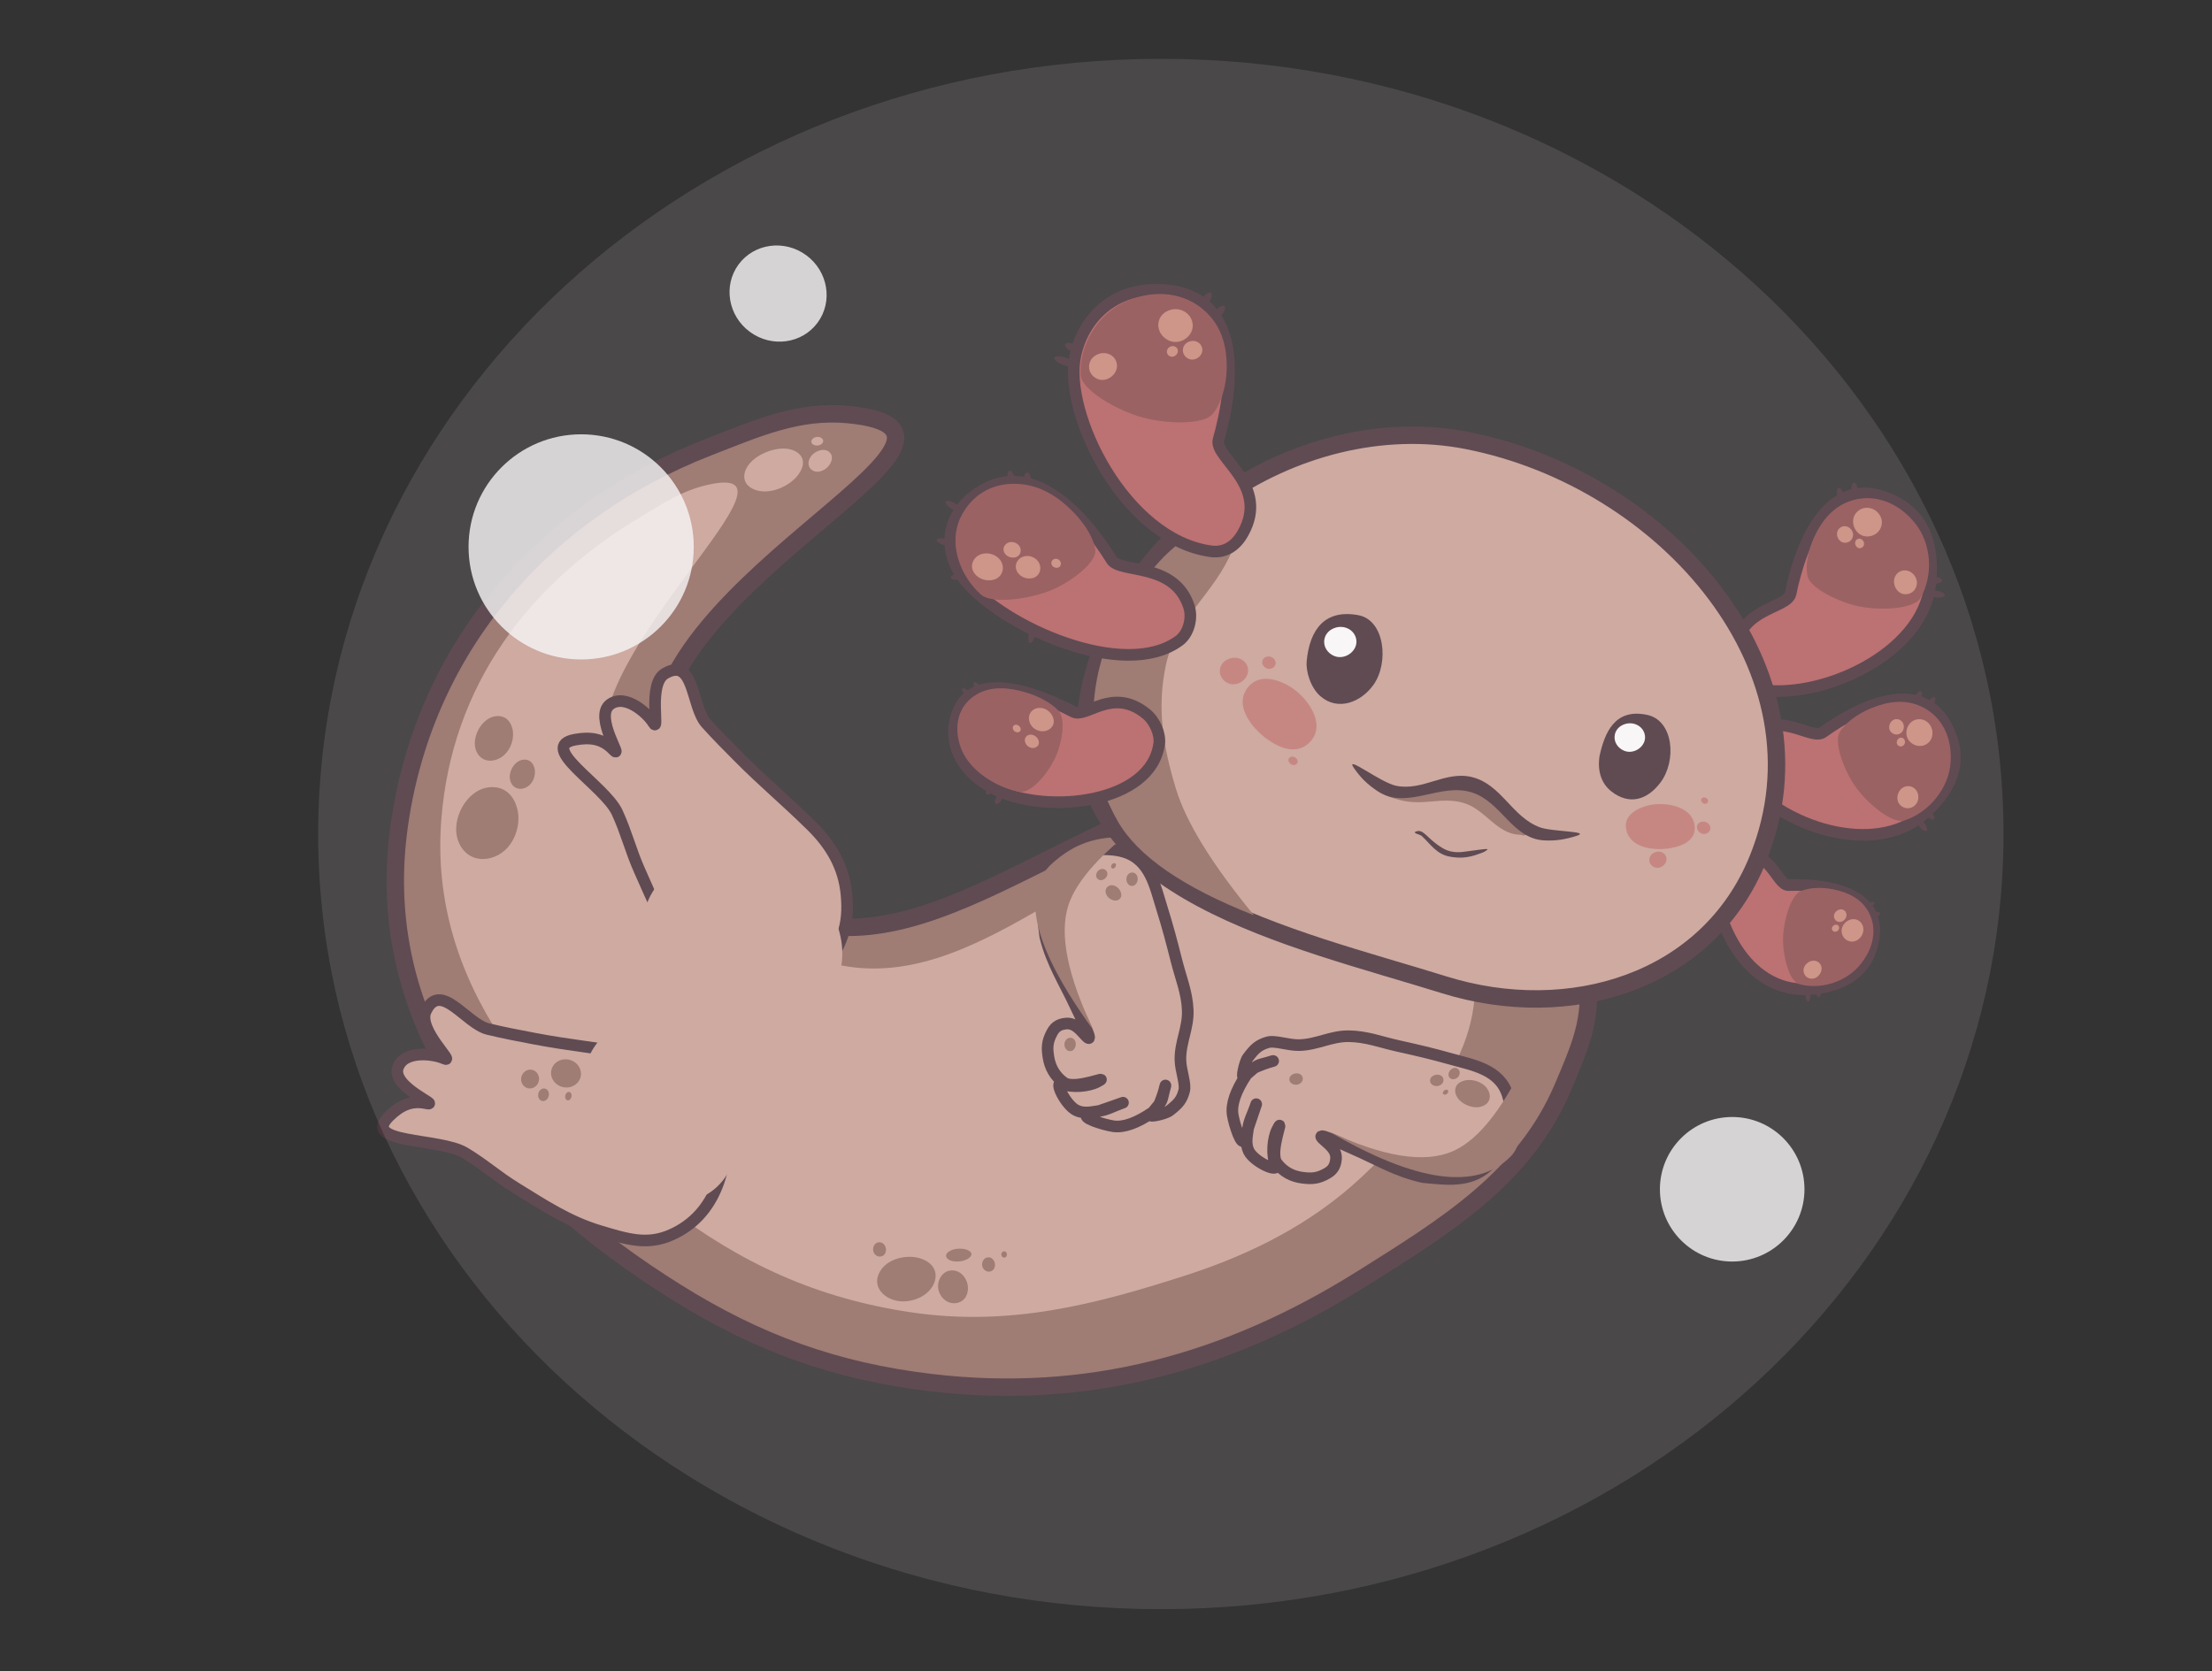 <svg width="1015" height="767" viewBox="0 0 1015 767" fill="none" xmlns="http://www.w3.org/2000/svg">
<rect x="0" y="0" width="1015" height="767" fill="#333333" stroke="none"/>
<g clip-path="url(#clip0_2_463)">
<mask id="mask0_2_463" style="mask-type:luminance" maskUnits="userSpaceOnUse" x="0" y="0" width="1015" height="767">
<path d="M1014.67 0H0V766.4H1014.67V0Z" fill="white"/>
</mask>
<g mask="url(#mask0_2_463)">
<path d="M728.64 452.816C730.12 469.564 723.763 483.484 717.14 499.097C699.516 540.647 663.449 562.681 625.229 586.689C563.309 625.584 498.965 643.06 427.172 634.576C383.148 629.373 347.325 616.196 310.568 593.221C233.012 544.745 170.473 474.505 182.984 380.449C193.717 299.76 246.936 235.523 325.423 205.081C347.055 196.691 366.251 188.023 389.371 190.28C473.875 198.527 281.689 272.284 303.22 353.385C313.656 392.696 332.612 410.201 362.68 421.031C432.688 446.244 503.931 359.371 597.9 356.069C620.148 355.288 639.735 374.268 660.016 387.924C687.833 406.656 725.473 416.963 728.64 452.816Z" fill="#977065" stroke="#4C363E" stroke-width="8" stroke-miterlimit="3" stroke-linecap="square"/>
<path d="M672.851 429.688C688.1 474.576 656.24 510.711 624.887 540.128C601.948 561.651 574.033 575.677 544.505 585.221C502.599 598.768 463.215 609.027 417.944 602.292C375.136 595.923 340.147 580.093 305.316 553.345C247.768 509.152 196.664 452.239 202.485 376.356C207.232 314.456 242.584 267.928 294.081 237.184C304.215 231.135 312.719 225.341 324.296 222.627C376.735 210.327 265.795 299.221 277.836 346.869C291.177 399.657 333.551 431.269 383.491 442.565C446.729 456.871 500.135 388.249 569.351 373.591C604.289 366.192 630.533 372.833 653.007 396.392C662.464 406.305 668.436 416.695 672.851 429.688Z" fill="#CEA69A"/>
<path d="M620.412 383C613.927 382.331 610.375 389.217 611.973 394.653C613.231 398.932 617.277 402.331 622.107 401.569C628.037 400.633 629.831 394.155 627.893 389.219C626.635 386.011 624.137 383.384 620.412 383Z" fill="#977065"/>
<path d="M228.373 328.643C221.811 328.751 217.136 336.763 217.968 342.516C218.624 347.044 222.275 350.245 227.351 348.781C233.583 346.985 236.389 339.649 235.135 334.489C234.319 331.135 232.144 328.58 228.373 328.643Z" fill="#977065"/>
<path d="M225.973 361.256C215.235 361.184 207.929 373.963 209.54 383.297C210.808 390.643 216.923 395.955 225.168 393.781C235.291 391.111 239.571 379.355 237.293 370.964C235.813 365.509 232.143 361.297 225.973 361.256Z" fill="#977065"/>
<path d="M240.709 348.639C236.372 348.641 233.376 353.847 233.993 357.628C234.48 360.603 236.932 362.74 240.271 361.832C244.369 360.719 246.139 355.937 245.248 352.541C244.669 350.333 243.201 348.636 240.709 348.639Z" fill="#977065"/>
<path d="M366.203 207.919C360.503 203.384 348.871 207.036 344.089 212.613C340.327 217.003 340.384 222.353 346.108 224.664C353.135 227.501 362.531 223.119 366.385 217.757C368.892 214.272 369.476 210.523 366.203 207.919Z" fill="#CEA69A"/>
<path d="M380.759 207.683C378.409 205.221 373.793 206.884 371.952 209.677C370.503 211.876 370.6 214.648 372.928 215.957C375.787 217.564 379.496 215.48 380.968 212.78C381.925 211.025 382.108 209.095 380.759 207.683Z" fill="#CEA69A"/>
<path d="M377.213 203.583C378.428 202.307 377.357 200.823 375.799 200.567C374.572 200.365 373.101 200.839 372.499 201.927C371.76 203.261 373.017 204.336 374.512 204.467C375.483 204.552 376.517 204.316 377.213 203.583Z" fill="#CEA69A"/>
<path d="M460.857 574.323C459.881 574.252 459.305 575.328 459.516 576.156C459.681 576.808 460.273 577.311 461.008 577.169C461.909 576.996 462.217 575.991 461.953 575.241C461.781 574.755 461.419 574.364 460.857 574.323Z" fill="#977065"/>
<path d="M435.919 574.129C432.724 575.867 434.145 578.233 437.237 578.833C439.671 579.307 442.967 578.804 444.796 577.264C447.041 575.375 445.011 573.593 441.987 573.188C440.02 572.924 437.755 573.132 435.919 574.129Z" fill="#977065"/>
<path d="M403.751 570.159C401.495 569.961 400.209 572.404 400.731 574.307C401.14 575.804 402.527 576.976 404.216 576.679C406.289 576.315 406.959 574.025 406.316 572.301C405.899 571.18 405.047 570.272 403.751 570.159Z" fill="#977065"/>
<path d="M453.776 577.073C451.52 576.876 450.236 579.32 450.756 581.223C451.165 582.72 452.553 583.891 454.241 583.595C456.315 583.231 456.984 580.941 456.343 579.217C455.925 578.096 455.072 577.187 453.776 577.073Z" fill="#977065"/>
<path d="M403.945 583.304C399.356 590.585 406.227 597.187 414.177 597.292C420.435 597.375 427.155 593.905 428.941 588.029C431.135 580.813 423.784 576.399 416.287 576.867C411.412 577.171 406.58 579.123 403.945 583.304Z" fill="#977065"/>
<path d="M437.545 583.115C432.331 582.583 429.467 588.128 430.747 592.501C431.753 595.944 435.004 598.676 438.891 598.057C443.66 597.299 445.109 592.084 443.557 588.113C442.548 585.532 440.541 583.421 437.545 583.115Z" fill="#977065"/>
<path d="M606.144 393.223C604.569 393.053 603.716 394.717 604.109 396.035C604.42 397.072 605.405 397.9 606.577 397.72C608.015 397.5 608.443 395.933 607.967 394.736C607.657 393.957 607.048 393.32 606.144 393.223Z" fill="#977065"/>
<path d="M602.399 378.556C599.204 378.22 597.463 381.605 598.256 384.281C598.881 386.388 600.879 388.065 603.256 387.695C606.176 387.241 607.052 384.055 606.092 381.624C605.468 380.044 604.235 378.749 602.399 378.556Z" fill="#977065"/>
<path d="M693.015 509.009C693.877 519.476 689.953 528.556 682.635 535.192C674.2 542.839 663.684 541.231 653.065 540.259C640.608 537.515 632.295 532.183 620.931 527.267C616.251 525.243 602.515 518.572 607.192 522.873C609.831 525.301 613.393 527.735 613.039 531.912C612.801 534.705 611.837 536.796 609.241 538.345C604.648 541.085 601.691 541.043 597.588 540.525C593.135 539.965 588.936 537.951 585.876 533.811C582.073 528.665 589.917 510.776 586.039 518.516C584.057 522.469 583.377 530.156 585.335 534.524C587.225 538.744 575.387 533.289 573.004 528.328C571.384 524.957 572.175 521.556 572.691 517.933C573.229 514.152 574.868 511.344 576.087 507.791C577.889 502.535 572.057 519.383 571.115 522.817C569.904 527.231 566.32 516.083 565.624 511.627C564.874 506.824 566.992 500.671 571.979 493.167C577.919 488.06 576.147 489.291 583.104 487.291C588.451 485.753 573.092 489.525 570.797 493.593C569.449 495.983 570.963 487.695 572.553 485.519C575.812 481.064 577.72 479.631 581.42 478.475C584.709 477.3 590.923 479.773 596.091 479.675C604.229 479.52 610.664 475.515 618.817 475.587C626.977 475.659 633.633 478.321 641.615 480.084C650.163 481.972 657.357 483.652 665.831 486.048C675.803 488.869 688.103 490.707 691.835 502.587C692.521 504.775 692.825 506.716 693.015 509.009Z" fill="#CEA69A" stroke="#4C363E" stroke-width="5.333" stroke-miterlimit="3" stroke-linecap="square"/>
<path d="M696.84 493.233C686.931 512.342 676.752 524.101 666.305 528.512C653.36 533.977 634.504 530.899 609.737 519.277C649.733 542.68 677.553 546.531 693.204 530.776C698.702 525.243 699.914 512.729 696.84 493.233Z" fill="#977065"/>
<path d="M667.735 500.839C668.008 505.536 674.311 508.781 678.715 508.113C682.18 507.587 684.537 504.933 683.264 501.317C681.701 496.879 675.973 494.961 672.039 495.925C669.48 496.552 667.577 498.141 667.735 500.839Z" fill="#977065"/>
<path d="M656.199 495.816C656.057 497.813 658.376 498.867 660.152 498.345C661.551 497.935 662.623 496.672 662.312 495.192C661.929 493.375 659.767 492.86 658.16 493.483C657.116 493.887 656.28 494.669 656.199 495.816Z" fill="#977065"/>
<path d="M591.641 495.211C591.501 497.208 593.82 498.261 595.596 497.74C596.993 497.329 598.067 496.067 597.755 494.587C597.372 492.769 595.211 492.255 593.604 492.877C592.559 493.281 591.723 494.064 591.641 495.211Z" fill="#977065"/>
<path d="M662.089 501.431C661.928 502.292 662.788 502.62 663.517 502.301C664.092 502.052 664.583 501.455 664.539 500.837C664.484 500.079 663.656 499.973 662.988 500.327C662.555 500.555 662.183 500.935 662.089 501.431Z" fill="#977065"/>
<path d="M664.975 494.357C665.936 495.903 668.179 495.455 669.191 494.131C669.985 493.089 670.092 491.592 669.077 490.665C667.832 489.528 665.988 490.292 665.155 491.6C664.612 492.451 664.423 493.469 664.975 494.357Z" fill="#977065"/>
<path d="M509.484 389.9C499.052 389.115 490.144 393.089 483.772 400.433C476.429 408.893 478.353 419.365 479.647 429.941C482.76 442.34 488.319 450.588 493.557 461.88C495.715 466.532 502.772 480.175 498.349 475.544C495.855 472.931 493.324 469.396 489.181 469.78C486.412 470.036 484.363 471.012 482.903 473.611C480.321 478.208 480.453 481.156 481.095 485.241C481.789 489.676 483.923 493.847 488.133 496.868C493.367 500.621 510.912 492.677 503.336 496.597C499.465 498.601 491.844 499.332 487.441 497.413C483.185 495.557 488.975 507.319 493.981 509.66C497.383 511.251 500.741 510.437 504.327 509.897C508.071 509.335 510.812 507.681 514.307 506.441C519.479 504.608 502.905 510.54 499.52 511.504C495.168 512.743 506.364 516.236 510.816 516.897C515.615 517.611 521.668 515.456 528.975 510.433C533.869 504.476 532.699 506.252 534.473 499.301C535.837 493.961 532.56 509.297 528.588 511.613C526.253 512.973 534.448 511.407 536.561 509.807C540.891 506.525 542.256 504.615 543.292 500.917C544.357 497.631 541.707 491.456 541.645 486.303C541.548 478.191 545.331 471.748 545.008 463.621C544.684 455.488 541.831 448.872 539.832 440.929C537.692 432.423 535.8 425.264 533.155 416.833C530.043 406.913 527.835 394.668 515.908 391.032C513.711 390.363 511.771 390.073 509.484 389.9Z" fill="#CEA69A" stroke="#4C363E" stroke-width="5.333" stroke-miterlimit="3" stroke-linecap="square"/>
<path d="M515.448 384.264C501.496 395.933 493.06 406.45 490.139 415.813C486.015 429.033 489.918 448.089 501.848 472.981C474.188 435.055 467.916 409.439 483.021 396.075C490.896 389.109 500.323 383.865 515.448 384.264Z" fill="#977065"/>
<path d="M513.749 412.596C512.035 414.224 508.961 412.921 507.833 410.927C506.945 409.357 507.137 407.44 508.785 406.609C510.808 405.589 513.243 407.155 514.124 409.072C514.697 410.319 514.735 411.661 513.749 412.596Z" fill="#977065"/>
<path d="M491.167 482.443C489.185 482.597 488.067 480.293 488.531 478.52C488.895 477.123 490.117 476.045 491.599 476.345C493.417 476.713 493.996 478.865 493.427 480.471C493.056 481.515 492.305 482.353 491.167 482.443Z" fill="#977065"/>
<path d="M519.579 406.599C517.597 406.753 516.479 404.449 516.943 402.676C517.307 401.28 518.529 400.201 520.011 400.501C521.829 400.869 522.408 403.021 521.839 404.627C521.468 405.671 520.716 406.511 519.579 406.599Z" fill="#977065"/>
<path d="M510.845 398.607C509.992 398.773 509.64 397.919 509.933 397.189C510.165 396.615 510.744 396.121 511.359 396.161C512.115 396.211 512.244 397.033 511.915 397.703C511.7 398.137 511.335 398.511 510.845 398.607Z" fill="#977065"/>
<path d="M504.008 403.657C502.441 402.711 502.819 400.47 504.103 399.453C505.113 398.653 506.599 398.537 507.552 399.543C508.721 400.776 508.019 402.618 506.744 403.458C505.915 404.005 504.908 404.201 504.008 403.657Z" fill="#977065"/>
<path d="M386.521 429.593C383.447 438.333 378.369 445.12 370.6 450.497C361.249 456.968 351.039 459.464 340.175 457.468C328.188 455.267 322.321 447.715 314.121 437.585C304.668 425.909 299.639 413.399 293.423 399.432C289.361 390.309 287.383 381.952 283.195 372.888C277.499 360.557 246.067 342.641 263.987 339.459C270.505 338.301 276.295 338.809 281.243 343.948C286.937 349.86 272.185 329.027 279.969 323.291C286.989 318.119 297.252 327.507 299.771 331.76C302.939 337.111 296.987 313.869 305.169 309.115C318.764 301.216 317.089 324.276 324.089 332.035C329.241 337.745 333.849 342.349 339.272 347.808C350.497 359.108 359.912 366.788 372.261 378.925C381.241 387.752 387.307 397.807 388.448 410.763C389.029 417.36 388.779 423.175 386.521 429.593Z" fill="#CEA69A" stroke="#4C363E" stroke-width="5.333" stroke-miterlimit="3" stroke-linecap="square"/>
<path d="M350.477 429.027C354.9 432.12 355.808 438.465 352.503 443.189C349.199 447.913 342.927 449.236 338.504 446.143C334.083 443.051 333.175 436.704 336.479 431.98C339.783 427.257 346.056 425.933 350.477 429.027Z" fill="#977065"/>
<path d="M350.477 429.027C354.9 432.12 355.808 438.465 352.503 443.189C349.199 447.913 342.927 449.236 338.504 446.143C334.083 443.051 333.175 436.704 336.479 431.98C339.783 427.257 346.056 425.933 350.477 429.027Z" fill="#977065"/>
<path d="M338.531 414.703C341.445 416.741 342.099 420.844 339.989 423.86C337.881 426.875 333.803 427.667 330.888 425.628C327.973 423.589 327.32 419.487 329.428 416.472C331.537 413.457 335.616 412.664 338.531 414.703Z" fill="#977065"/>
<path d="M353.759 417.208C355.68 418.552 356.147 421.205 354.8 423.129C353.453 425.053 350.801 425.525 348.88 424.181C346.96 422.837 346.493 420.184 347.839 418.26C349.185 416.336 351.837 415.864 353.759 417.208Z" fill="#977065"/>
<path d="M383.644 451.276C374.839 471.187 348.383 478.812 324.6 468.295C300.819 457.776 288.66 433.073 297.465 413.164C306.271 393.253 332.727 385.628 356.508 396.147C380.289 406.664 392.449 431.367 383.644 451.276Z" fill="#CEA69A"/>
<path d="M330.567 517.545C332.965 526.493 332.609 534.963 329.233 543.787C325.172 554.408 318.155 562.235 308.061 566.724C296.927 571.675 287.82 568.757 275.332 565.029C260.937 560.732 249.72 553.247 236.703 545.232C228.199 539.996 221.847 534.217 213.271 529.103C201.607 522.144 165.549 525.109 178.541 512.363C183.265 507.727 188.331 504.876 195.316 506.321C203.355 507.985 179.415 499.123 182.599 489.993C185.471 481.76 199.243 483.712 203.723 485.8C209.36 488.427 191.323 472.607 195.389 464.063C202.148 449.867 213.789 469.843 223.948 472.292C231.424 474.095 237.828 475.292 245.385 476.735C261.031 479.72 273.139 480.741 290.184 483.784C302.579 485.996 313.263 490.868 321.523 500.916C325.728 506.032 328.805 510.973 330.567 517.545Z" fill="#CEA69A" stroke="#4C363E" stroke-width="5.333" stroke-miterlimit="3" stroke-linecap="square"/>
<path d="M261.207 486.379C264.907 487.256 267.243 490.779 266.423 494.239C265.601 497.7 261.932 499.797 258.232 498.92C254.532 498.043 252.196 494.52 253.016 491.06C253.837 487.599 257.507 485.501 261.207 486.379Z" fill="#977065"/>
<path d="M244.231 491.031C246.439 491.555 247.783 493.869 247.231 496.196C246.679 498.523 244.437 499.987 242.231 499.464C240.023 498.94 238.679 496.625 239.231 494.299C239.783 491.971 242.023 490.507 244.231 491.031Z" fill="#977065"/>
<path d="M250.077 499.624C251.395 499.936 252.163 501.46 251.792 503.025C251.42 504.589 250.049 505.607 248.732 505.293C247.415 504.981 246.647 503.457 247.017 501.892C247.388 500.328 248.76 499.311 250.077 499.624Z" fill="#977065"/>
<path d="M261.264 501.184C262.051 501.371 262.485 502.376 262.236 503.429C261.987 504.481 261.145 505.184 260.36 504.997C259.573 504.811 259.137 503.805 259.387 502.753C259.637 501.701 260.477 500.997 261.264 501.184Z" fill="#977065"/>
<path d="M282.131 471.761C298.204 463.056 320.568 473.189 332.043 494.377C343.516 515.564 339.781 539.832 323.708 548.536C307.635 557.241 285.269 547.107 273.796 525.92C262.323 504.733 266.056 480.465 282.131 471.761Z" fill="#CEA69A"/>
<path d="M845.891 226.728C845.363 224.893 844.311 223.621 843.544 223.887C842.777 224.153 842.584 225.859 843.113 227.692C843.641 229.525 844.693 230.799 845.46 230.532C846.227 230.267 846.42 228.561 845.891 226.728Z" fill="#4C363E"/>
<path d="M852.489 224.737C852.265 222.828 851.437 221.377 850.641 221.5C849.845 221.623 849.383 223.273 849.608 225.183C849.832 227.092 850.661 228.543 851.456 228.42C852.252 228.297 852.715 226.647 852.489 224.737Z" fill="#4C363E"/>
<path d="M887.825 267.867C889.632 267.929 891.133 267.285 891.175 266.431C891.216 265.576 889.783 264.832 887.976 264.771C886.169 264.708 884.669 265.352 884.627 266.207C884.585 267.061 886.019 267.805 887.825 267.867Z" fill="#4C363E"/>
<path d="M888.021 274.172C890.32 274.473 892.279 274.029 892.392 273.18C892.505 272.332 890.732 271.397 888.433 271.096C886.135 270.795 884.176 271.239 884.063 272.087C883.949 272.936 885.724 273.869 888.021 274.172Z" fill="#4C363E"/>
<path d="M796.493 301.309C795.795 278.977 820.168 279.653 821.637 272.405C826.348 249.16 839.815 214.603 869.883 230.447C884.676 238.243 887.417 253.315 885.628 268.713C881.969 300.192 835.351 321.927 805.653 316.327C800.357 315.328 796.676 307.153 796.493 301.309Z" fill="#B96363" stroke="#4C363E" stroke-width="5.333" stroke-miterlimit="3" stroke-linecap="square"/>
<path d="M852.375 278.164C843.092 276.092 830.637 269.804 829.425 264.503C828.255 259.387 829.732 252.329 832.497 246.435C836.187 238.565 841.456 232.239 849.772 229.713C860.632 226.416 871.111 230.981 878.313 239.592C886.635 249.54 887.051 264.279 881.261 274.435C878.343 279.553 862.545 280.436 852.375 278.164Z" fill="#925151"/>
<path d="M863.271 241.516C862.368 244.637 859.381 246.416 856.299 246.204C851.204 245.854 848.265 239.052 851.987 235.094C854.649 232.261 858.951 232.5 861.516 235.118C863.183 236.822 863.968 239.104 863.271 241.516Z" fill="#CD8E7D"/>
<path d="M850.172 246.421C849.681 248.218 848.023 249.23 846.303 249.092C843.459 248.862 841.791 244.918 843.849 242.653C845.323 241.032 847.723 241.192 849.165 242.717C850.103 243.71 850.551 245.032 850.172 246.421Z" fill="#CD8E7D"/>
<path d="M855.281 250.085C855.016 251.12 854.095 251.696 853.135 251.607C851.547 251.459 850.6 249.173 851.739 247.876C852.553 246.947 853.893 247.052 854.704 247.941C855.231 248.519 855.487 249.285 855.281 250.085Z" fill="#CD8E7D"/>
<path d="M879.407 268.891C878.713 271.484 876.351 272.937 873.896 272.729C869.839 272.385 867.444 266.685 870.372 263.423C872.469 261.088 875.893 261.331 877.956 263.54C879.297 264.977 879.941 266.888 879.407 268.891Z" fill="#CD8E7D"/>
<path d="M881.312 320.607C882.092 319.035 882.167 317.512 881.48 317.208C880.792 316.903 879.601 317.932 878.821 319.503C878.043 321.075 877.967 322.597 878.655 322.901C879.341 323.207 880.532 322.177 881.312 320.607Z" fill="#4C363E"/>
<path d="M887.04 323.429C888.075 321.999 888.412 320.497 887.795 320.079C887.176 319.659 885.836 320.48 884.801 321.911C883.768 323.341 883.431 324.843 884.048 325.263C884.667 325.681 886.007 324.86 887.04 323.429Z" fill="#4C363E"/>
<path d="M884.287 374.847C885.479 376.029 886.9 376.543 887.459 375.992C888.019 375.443 887.505 374.035 886.315 372.852C885.123 371.669 883.701 371.156 883.143 371.707C882.583 372.257 883.096 373.664 884.287 374.847Z" fill="#4C363E"/>
<path d="M880.503 379.225C881.88 380.88 883.488 381.817 884.093 381.316C884.697 380.815 884.071 379.065 882.693 377.409C881.316 375.755 879.708 374.817 879.103 375.319C878.499 375.82 879.125 377.571 880.503 379.225Z" fill="#4C363E"/>
<path d="M801.34 339.745C814.744 324.233 830.912 340.08 836.417 336.116C854.071 323.404 884.712 308.587 895.329 338.265C900.553 352.867 893.053 364.768 882.265 374.031C860.212 392.963 817.751 380.379 798.243 355.663C795.143 351.735 797.833 343.803 801.34 339.745Z" fill="#B96363" stroke="#4C363E" stroke-width="5.333" stroke-miterlimit="3" stroke-linecap="square"/>
<path d="M851.121 360.655C845.991 353.2 841.445 340.689 844.133 336.113C846.728 331.697 852.475 327.595 858.349 325.152C866.192 321.891 874.112 320.749 881.635 324.289C891.459 328.912 895.765 338.921 895.073 349.719C894.273 362.193 884.728 373.013 873.885 376.563C868.42 378.351 856.744 368.823 851.121 360.655Z" fill="#925151"/>
<path d="M883.951 341.56C881.397 343.096 878.257 342.411 876.292 340.321C873.041 336.868 875.268 330.423 880.261 330.101C883.835 329.871 886.613 332.748 886.732 336.135C886.808 338.337 885.924 340.373 883.951 341.56Z" fill="#CD8E7D"/>
<path d="M871.987 336.599C870.536 337.503 868.779 337.137 867.693 335.957C865.901 334.008 867.216 330.293 870.025 330.064C872.036 329.9 873.571 331.524 873.603 333.464C873.624 334.725 873.108 335.901 871.987 336.599Z" fill="#CD8E7D"/>
<path d="M873.188 342.297C872.363 342.828 871.379 342.636 870.78 341.969C869.792 340.867 870.568 338.727 872.149 338.571C873.281 338.457 874.127 339.375 874.127 340.487C874.127 341.209 873.824 341.888 873.188 342.297Z" fill="#CD8E7D"/>
<path d="M877.92 370.223C875.837 371.535 873.325 371.024 871.784 369.333C869.237 366.539 871.149 361.179 875.171 360.828C878.048 360.576 880.228 362.903 880.259 365.696C880.279 367.512 879.529 369.208 877.92 370.223Z" fill="#CD8E7D"/>
<path d="M858.247 416.417C859.549 415.693 860.361 414.675 860.057 414.143C859.755 413.612 858.451 413.769 857.148 414.493C855.845 415.217 855.033 416.237 855.337 416.768C855.64 417.299 856.944 417.143 858.247 416.417Z" fill="#4C363E"/>
<path d="M860.635 421.043C862.036 420.533 863.011 419.652 862.811 419.073C862.609 418.496 861.311 418.439 859.909 418.947C858.509 419.456 857.535 420.337 857.735 420.916C857.935 421.493 859.235 421.551 860.635 421.043Z" fill="#4C363E"/>
<path d="M833.107 455.348C833.305 456.721 833.991 457.74 834.637 457.62C835.283 457.499 835.647 456.287 835.448 454.912C835.249 453.539 834.563 452.52 833.917 452.641C833.271 452.761 832.908 453.975 833.107 455.348Z" fill="#4C363E"/>
<path d="M828.408 456.615C828.493 458.403 829.092 459.8 829.744 459.736C830.395 459.671 830.855 458.167 830.768 456.379C830.683 454.592 830.084 453.193 829.433 453.259C828.781 453.324 828.323 454.828 828.408 456.615Z" fill="#4C363E"/>
<path d="M795.645 392.388C812.288 387.899 815.089 406.404 820.721 406.227C838.783 405.656 866.511 409.683 858.716 435.175C854.881 447.717 843.957 452.457 832.173 453.84C808.085 456.665 789.747 435.26 785.633 401.963C785.125 397.848 791.291 393.563 795.645 392.388Z" fill="#B96363" stroke="#4C363E" stroke-width="5.333" stroke-miterlimit="3" stroke-linecap="square"/>
<path d="M818.197 429.711C818.529 422.045 821.837 411.104 825.992 409.159C830.001 407.281 835.984 407.116 841.207 408.176C848.179 409.592 854.121 412.536 857.407 418.58C861.696 426.473 859.503 435.544 853.524 442.804C846.617 451.193 834.635 454.285 825.485 451.652C820.875 450.325 817.835 438.108 818.197 429.711Z" fill="#925151"/>
<path d="M849.523 432.151C847.061 432.024 845.321 430.087 845.063 427.724C844.633 423.819 849.332 420.395 852.804 422.5C855.289 424.007 855.695 427.293 854.079 429.692C853.029 431.252 851.425 432.249 849.523 432.151Z" fill="#CD8E7D"/>
<path d="M844.069 423.14C842.655 423.089 841.672 422.017 841.543 420.696C841.328 418.511 844.057 416.552 846.035 417.703C847.449 418.527 847.656 420.365 846.708 421.724C846.091 422.607 845.161 423.18 844.069 423.14Z" fill="#CD8E7D"/>
<path d="M842.016 427.645C841.204 427.628 840.648 427.036 840.584 426.295C840.48 425.072 842.064 423.952 843.191 424.58C843.997 425.031 844.1 426.06 843.544 426.829C843.183 427.329 842.644 427.657 842.016 427.645Z" fill="#CD8E7D"/>
<path d="M831.196 449.179C829.159 449.116 827.748 447.592 827.572 445.704C827.279 442.581 831.225 439.764 834.068 441.395C836.103 442.561 836.385 445.188 835.009 447.136C834.115 448.403 832.769 449.228 831.196 449.179Z" fill="#CD8E7D"/>
<path d="M662.712 452.007C593.139 430.328 490.24 408.827 497.993 330.007C506.221 246.357 594.98 186.791 673.299 202.181C764.46 220.096 841.335 307.957 806.701 394.067C783.753 451.127 719.815 469.8 662.712 452.007Z" fill="#CEA69A" stroke="#4C363E" stroke-width="8" stroke-miterlimit="3" stroke-linecap="square"/>
<path d="M600.268 223.516C600.203 231.939 610.465 233.135 617.557 231.847C623.061 230.847 628.695 228.232 629.571 222.376C631.04 212.576 618.34 210.511 610.469 212.993C605.351 214.607 600.312 217.832 600.268 223.516Z" fill="#CEA69A"/>
<path d="M572.776 315.279C565.896 323.52 574.264 334.187 581.761 339.475C587.58 343.579 594.823 346.211 600.363 341.251C609.635 332.951 599.752 319.173 590.579 314.341C584.616 311.2 577.419 309.719 572.776 315.279Z" fill="#C47C76"/>
<path d="M746.229 380.879C748.133 389.453 759.512 390.583 766.88 389.209C772.599 388.144 778.077 385.435 777.653 379.467C776.944 369.477 762.725 367.484 754.795 370.079C749.639 371.767 744.945 375.093 746.229 380.879Z" fill="#C47C76"/>
<path d="M605.875 319.531C613.953 326.559 624.652 322.277 630.325 314.177C637.403 304.073 635.42 284.6 623.296 282.344C608.175 279.529 600.973 288.559 599.568 303.567C599.165 307.88 601.256 315.512 605.875 319.531Z" fill="#4C363E"/>
<path d="M739.317 363.168C747.817 369.856 756.064 366.956 761.927 359.144C769.416 349.164 767.967 330.745 755.891 328.123C740.743 324.835 736.263 336.675 733.983 346.925C732.864 354.012 734.924 359.711 739.317 363.168Z" fill="#4C363E"/>
<path d="M598.917 236.373C598.62 239.037 600.591 241.743 603.332 243.071C607.861 245.267 612.753 241.82 610.899 237.205C609.572 233.903 605.768 232.008 602.644 232.648C600.613 233.064 599.145 234.316 598.917 236.373Z" fill="#CEA69A"/>
<path d="M590.101 223.949C589.864 225.328 590.767 226.653 592.101 227.245C594.309 228.224 596.888 226.289 596.108 223.977C595.549 222.324 593.697 221.476 592.103 221.908C591.067 222.191 590.285 222.883 590.101 223.949Z" fill="#CEA69A"/>
<path d="M579.209 303.449C578.971 304.828 579.873 306.155 581.209 306.747C583.417 307.724 585.995 305.789 585.215 303.477C584.657 301.824 582.804 300.976 581.211 301.409C580.173 301.691 579.393 302.384 579.209 303.449Z" fill="#C47C76"/>
<path d="M778.688 379.224C778.451 380.603 779.352 381.928 780.688 382.52C782.896 383.499 785.475 381.564 784.695 379.252C784.136 377.599 782.284 376.751 780.689 377.184C779.653 377.465 778.872 378.157 778.688 379.224Z" fill="#C47C76"/>
<path d="M780.589 367.031C780.489 367.735 780.981 368.431 781.684 368.757C782.847 369.299 784.151 368.351 783.705 367.152C783.387 366.293 782.411 365.825 781.591 366.02C781.059 366.145 780.665 366.488 780.589 367.031Z" fill="#C47C76"/>
<path d="M559.857 306.819C559.2 309.8 560.948 312.536 563.692 313.652C568.229 315.496 573.876 311.057 572.497 306.196C571.511 302.717 567.708 301.112 564.303 302.221C562.088 302.941 560.365 304.515 559.857 306.819Z" fill="#C47C76"/>
<path d="M756.899 393.913C756.477 395.739 757.524 397.397 759.185 398.06C761.933 399.156 765.4 396.408 764.593 393.449C764.016 391.332 761.712 390.377 759.633 391.077C758.281 391.532 757.223 392.504 756.899 393.913Z" fill="#C47C76"/>
<path d="M591.225 348.645C591.104 349.569 591.761 350.491 592.693 350.929C594.233 351.656 595.941 350.427 595.337 348.844C594.907 347.711 593.613 347.083 592.535 347.328C591.833 347.487 591.32 347.931 591.225 348.645Z" fill="#C47C76"/>
<path d="M740.979 337.164C740.319 340.353 742.249 343.321 745.229 344.564C750.155 346.619 756.176 341.945 754.608 336.703C753.487 332.951 749.356 331.165 745.7 332.3C743.323 333.037 741.489 334.699 740.979 337.164Z" fill="white"/>
<path d="M607.749 293.261C607.039 296.641 609.069 299.776 612.216 301.08C617.417 303.237 623.803 298.267 622.164 292.721C620.992 288.753 616.631 286.879 612.76 288.093C610.243 288.884 608.299 290.649 607.749 293.261Z" fill="white"/>
<path d="M619.649 237.939C619.381 240.399 621.605 242.439 623.749 244.139C630.961 249.856 637.437 239.676 636.557 235.312C635.909 232.099 626.943 232.277 623.087 234.505C621.568 235.383 619.855 236.039 619.649 237.939Z" fill="#CEA69A"/>
<path d="M759.291 272.513C761.359 278.299 775.067 281.675 773.153 275.775C772.196 272.824 767.141 272.491 766.763 269.92C766.483 268.027 764.52 264.425 761.625 264.316C757.516 264.16 758.14 269.297 759.291 272.513Z" fill="#CEA69A"/>
<path d="M573.605 228.191C570.462 238.72 567.784 246.745 565.569 252.267C557.561 272.227 539.604 283.768 535.02 305.065C530.741 324.939 533.693 342.597 539.552 361.925C544.246 377.409 556.195 396.791 575.399 420.072C542.799 407.26 521.945 392.843 512.839 376.823C503.696 360.739 500.956 344.575 501.707 326.164C502.809 299.165 514.088 277.365 532.176 257.529C540.251 248.674 554.06 238.895 573.605 228.191Z" fill="#977065"/>
<path d="M632.375 362.019C634.739 365.132 637.793 365.969 642.187 367.139C653.356 370.113 661.392 365.553 671.549 368.508C681.615 371.436 686.831 382.981 697.521 383.111C698.907 383.128 697.981 383.963 701.439 382.896C706.161 381.439 697.467 379.5 695.261 377.727C687.917 371.817 682.605 364.607 673.343 362.308C665.427 360.344 659.015 364.38 651.101 364.181C644.509 364.015 629.096 357.705 632.375 362.019Z" fill="#977065"/>
<path d="M682.391 390.092C683.383 389.3 680.087 389.849 677.828 390.12C671.597 390.865 669.653 391.6 665.697 390.768C660.681 389.713 655.381 384.048 654.484 383.335C653.585 382.62 652.176 380.935 650.139 381.501C647.356 382.275 651.588 382.941 652.4 383.696C656.457 387.465 659.104 391.985 665.125 393.145C669.384 393.965 673.475 393.8 678.148 392.071C679.669 391.508 680.939 391.252 682.391 390.092Z" fill="#4C363E"/>
<path d="M621.257 352.5C624.487 357.168 627.697 360.211 632.219 363.18C645.652 372.003 660.836 358.98 675.535 363.747C688.94 368.095 693.925 384.892 708.497 385.711C713.784 386.007 718.1 385.296 723.336 383.668C730.488 381.443 712.279 381.823 706.6 379.713C693.664 374.909 689.011 360.02 675.443 356.661C663.201 353.631 652.816 363.237 640.528 360.627C633.297 359.091 616.783 346.031 621.257 352.5Z" fill="#4C363E"/>
<path d="M557.937 142.221C559.479 140.645 561.273 139.923 561.941 140.609C562.611 141.296 561.901 143.133 560.36 144.711C558.819 146.288 557.024 147.011 556.355 146.323C555.687 145.636 556.395 143.799 557.937 142.221Z" fill="#4C363E"/>
<path d="M552.021 136.613C553.281 134.795 554.935 133.769 555.711 134.327C556.487 134.884 556.092 136.813 554.832 138.632C553.572 140.451 551.919 141.476 551.143 140.919C550.367 140.361 550.76 138.432 552.021 136.613Z" fill="#4C363E"/>
<path d="M491.536 161.263C489.592 160.344 488.348 158.875 488.761 157.984C489.176 157.092 491.091 157.115 493.035 158.033C494.98 158.951 496.223 160.42 495.809 161.312C495.396 162.203 493.481 162.181 491.536 161.263Z" fill="#4C363E"/>
<path d="M487.952 167.564C485.359 166.623 483.524 165.108 483.859 164.184C484.193 163.259 486.571 163.273 489.164 164.216C491.757 165.157 493.592 166.672 493.257 167.596C492.923 168.521 490.545 168.507 487.952 167.564Z" fill="#4C363E"/>
<path d="M570.259 244.869C582.957 222.548 556.808 209.995 559.136 201.829C566.6 175.64 570.86 133.196 530.561 132.971C510.735 132.859 497.116 145.916 493.408 163.317C487.772 189.777 516.093 247.545 555.568 253.012C561.928 253.893 566.936 250.709 570.259 244.869Z" fill="#B96363" stroke="#4C363E" stroke-width="5.333" stroke-miterlimit="3" stroke-linecap="square"/>
<path d="M524.52 191.671C535.504 194.615 552.136 194.96 556.289 190.172C560.297 185.552 562.756 177.077 562.887 169.26C563.051 159.364 560.773 150.261 553.468 143.281C543.708 133.956 530.108 132.919 517.801 137.832C503.584 143.511 495.177 158.436 495.84 172.043C496.175 178.901 512.485 188.445 524.52 191.671Z" fill="#925151"/>
<path d="M531.628 147.813C530.912 151.476 533.12 154.908 536.495 156.367C542.072 158.779 548.825 153.461 547.007 147.415C545.707 143.089 541.028 140.995 536.912 142.264C534.236 143.091 532.181 144.983 531.628 147.813Z" fill="#CD8E7D"/>
<path d="M542.861 159.915C542.417 162.009 543.631 163.939 545.524 164.732C548.656 166.043 552.533 162.941 551.568 159.52C550.877 157.071 548.252 155.929 545.909 156.697C544.387 157.197 543.204 158.297 542.861 159.915Z" fill="#CD8E7D"/>
<path d="M535.492 160.864C535.219 162.061 535.885 163.147 536.949 163.577C538.707 164.289 540.933 162.481 540.424 160.543C540.059 159.156 538.585 158.536 537.252 158.999C536.384 159.3 535.704 159.94 535.492 160.864Z" fill="#CD8E7D"/>
<path d="M499.857 167.061C499.201 170.073 500.923 172.833 503.632 173.956C508.109 175.809 513.696 171.316 512.344 166.409C511.377 162.897 507.623 161.283 504.257 162.409C502.069 163.141 500.364 164.733 499.857 167.061Z" fill="#CD8E7D"/>
<path d="M469.907 219.896C469.844 218.108 470.507 216.732 471.385 216.823C472.264 216.913 473.028 218.439 473.091 220.225C473.153 222.012 472.491 223.388 471.611 223.297C470.732 223.207 469.968 221.683 469.907 219.896Z" fill="#4C363E"/>
<path d="M462.441 219.387C462.04 217.591 462.413 216.096 463.275 216.051C464.136 216.004 465.16 217.425 465.561 219.22C465.963 221.016 465.588 222.511 464.728 222.556C463.867 222.603 462.841 221.183 462.441 219.387Z" fill="#4C363E"/>
<path d="M440.293 265.976C438.449 266.393 436.689 266.103 436.363 265.328C436.037 264.553 437.268 263.585 439.111 263.168C440.953 262.751 442.715 263.041 443.041 263.816C443.367 264.591 442.136 265.559 440.293 265.976Z" fill="#4C363E"/>
<path d="M433.941 250.383C431.608 249.883 429.74 248.784 429.775 247.931C429.808 247.077 431.729 246.791 434.063 247.291C436.396 247.791 438.264 248.889 438.231 249.743C438.197 250.596 436.275 250.883 433.941 250.383Z" fill="#4C363E"/>
<path d="M437.117 233.897C435.048 232.708 433.607 231.091 433.899 230.288C434.192 229.485 436.109 229.801 438.177 230.991C440.247 232.181 441.688 233.797 441.396 234.6C441.103 235.403 439.185 235.088 437.117 233.897Z" fill="#4C363E"/>
<path d="M475.201 290.984C474.679 293.313 473.561 295.169 472.709 295.128C471.856 295.085 471.588 293.161 472.111 290.833C472.635 288.504 473.751 286.648 474.604 286.689C475.457 286.731 475.725 288.656 475.201 290.984Z" fill="#4C363E"/>
<path d="M545.567 278.417C538.885 257.804 513.975 263.285 510.057 256.933C497.495 236.563 472.155 207.567 446.396 228.091C433.723 238.189 432.78 253.923 442.84 266.315C460.26 287.772 515.891 312.66 541.096 294.012C545.341 290.872 547.315 283.811 545.567 278.417Z" fill="#B96363" stroke="#4C363E" stroke-width="5.333" stroke-miterlimit="3" stroke-linecap="square"/>
<path d="M482.745 270.715C492.029 266.767 503.209 257.995 502.588 252.491C501.989 247.18 497.82 240.485 492.681 235.204C485.824 228.155 477.819 222.957 467.904 222.149C454.957 221.093 445.287 227.756 440.635 237.761C435.26 249.32 440.18 264.017 450.144 272.905C455.164 277.385 472.572 275.039 482.745 270.715Z" fill="#925151"/>
<path d="M447.16 263.187C449.127 265.868 452.796 266.903 455.905 266.093C461.043 264.756 461.82 257.935 456.671 255.048C452.985 252.983 448.628 254.059 446.851 256.972C445.696 258.865 445.641 261.115 447.16 263.187Z" fill="#CD8E7D"/>
<path d="M461.129 254.096C462.231 255.647 464.276 256.244 466.004 255.773C468.86 254.996 469.275 251.048 466.4 249.381C465.372 248.785 464.252 248.643 463.267 248.861C462.281 249.08 461.431 249.657 460.94 250.501C460.303 251.597 460.277 252.899 461.129 254.096Z" fill="#CD8E7D"/>
<path d="M482.785 259.548C483.403 260.444 484.543 260.788 485.503 260.515C487.091 260.064 487.311 257.779 485.707 256.816C484.559 256.128 483.212 256.492 482.669 257.468C482.317 258.103 482.308 258.856 482.785 259.548Z" fill="#CD8E7D"/>
<path d="M467.045 262.865C468.619 265.104 471.537 265.965 474 265.284C478.071 264.16 478.652 258.456 474.549 256.049C471.615 254.327 468.163 255.233 466.768 257.671C465.861 259.255 465.829 261.135 467.045 262.865Z" fill="#CD8E7D"/>
<path d="M447.695 316.067C446.664 314.751 446.299 313.433 446.88 313.124C447.461 312.816 448.771 313.635 449.803 314.949C450.833 316.265 451.199 317.584 450.617 317.892C450.036 318.2 448.727 317.381 447.695 316.067Z" fill="#4C363E"/>
<path d="M442.903 318.881C441.661 317.705 441.056 316.421 441.551 316.019C442.045 315.615 443.455 316.244 444.695 317.42C445.936 318.597 446.541 319.88 446.047 320.284C445.552 320.687 444.143 320.059 442.903 318.881Z" fill="#4C363E"/>
<path d="M455.429 363.368C454.548 364.471 453.323 365.007 452.695 364.564C452.067 364.121 452.272 362.867 453.153 361.764C454.035 360.661 455.26 360.125 455.888 360.568C456.516 361.011 456.311 362.265 455.429 363.368Z" fill="#4C363E"/>
<path d="M459.805 366.932C458.843 368.456 457.524 369.372 456.864 368.975C456.204 368.579 456.449 367.019 457.412 365.493C458.375 363.968 459.692 363.052 460.353 363.449C461.013 363.847 460.768 365.407 459.805 366.932Z" fill="#4C363E"/>
<path d="M525.947 327.619C510.448 314.995 498.447 329.784 492.548 326.691C473.631 316.768 442.197 305.841 438.049 332.295C436.009 345.308 444.579 356.493 457.156 362.531C480.831 373.895 528.281 368.787 531.919 341.248C532.48 336.999 530.001 330.921 525.947 327.619Z" fill="#B96363" stroke="#4C363E" stroke-width="5.333" stroke-miterlimit="3" stroke-linecap="square"/>
<path d="M483.864 348.492C487.297 341.551 489.208 330.183 485.819 326.34C482.548 322.631 476.371 319.425 470.387 317.693C462.397 315.381 454.733 314.945 448.324 318.609C439.956 323.395 437.561 332.519 440.471 342.008C443.935 353.307 456.537 361.023 467.403 363.372C472.877 364.556 480.411 355.471 483.864 348.492Z" fill="#925151"/>
<path d="M475.852 335.093C478.531 336.265 481.324 335.472 482.752 333.532C485.112 330.327 481.788 324.868 477.072 324.907C473.697 324.933 471.664 327.608 472.211 330.557C472.565 332.475 473.783 334.188 475.852 335.093Z" fill="#CD8E7D"/>
<path d="M472.435 342.975C473.963 343.668 475.531 343.24 476.313 342.145C477.605 340.339 475.661 337.195 472.997 337.175C471.092 337.16 469.976 338.667 470.321 340.355C470.545 341.452 471.255 342.44 472.435 342.975Z" fill="#CD8E7D"/>
<path d="M465.992 335.927C466.864 336.335 467.744 336.105 468.172 335.488C468.88 334.468 467.743 332.659 466.239 332.623C465.161 332.597 464.551 333.447 464.767 334.413C464.907 335.04 465.319 335.611 465.992 335.927Z" fill="#CD8E7D"/>
<path d="M266.667 302.667C295.201 302.667 318.333 279.535 318.333 251C318.333 222.465 295.201 199.333 266.667 199.333C238.132 199.333 215 222.465 215 251C215 279.535 238.132 302.667 266.667 302.667Z" fill="white" fill-opacity="0.8"/>
<path d="M794.833 579C813.151 579 828 564.151 828 545.833C828 527.516 813.151 512.667 794.833 512.667C776.516 512.667 761.667 527.516 761.667 545.833C761.667 564.151 776.516 579 794.833 579Z" fill="white" fill-opacity="0.8"/>
<path d="M338.899 121.384C346.041 111.684 359.967 109.791 369.975 117.16C379.983 124.531 382.308 138.389 375.165 148.089C368.021 157.791 354.097 159.684 344.089 152.313C334.081 144.944 331.755 131.085 338.899 121.384Z" fill="white" fill-opacity="0.8"/>
</g>
<path d="M532.667 738.557C746.217 738.557 919.333 579.269 919.333 382.778C919.333 186.287 746.217 27 532.667 27C319.117 27 146 186.287 146 382.778C146 579.269 319.117 738.557 532.667 738.557Z" fill="#D3C3C8" fill-opacity="0.15"/>
</g>
<defs>
<clipPath id="clip0_2_463">
<rect width="1014.67" height="766.4" fill="white"/>
</clipPath>
</defs>
</svg>
